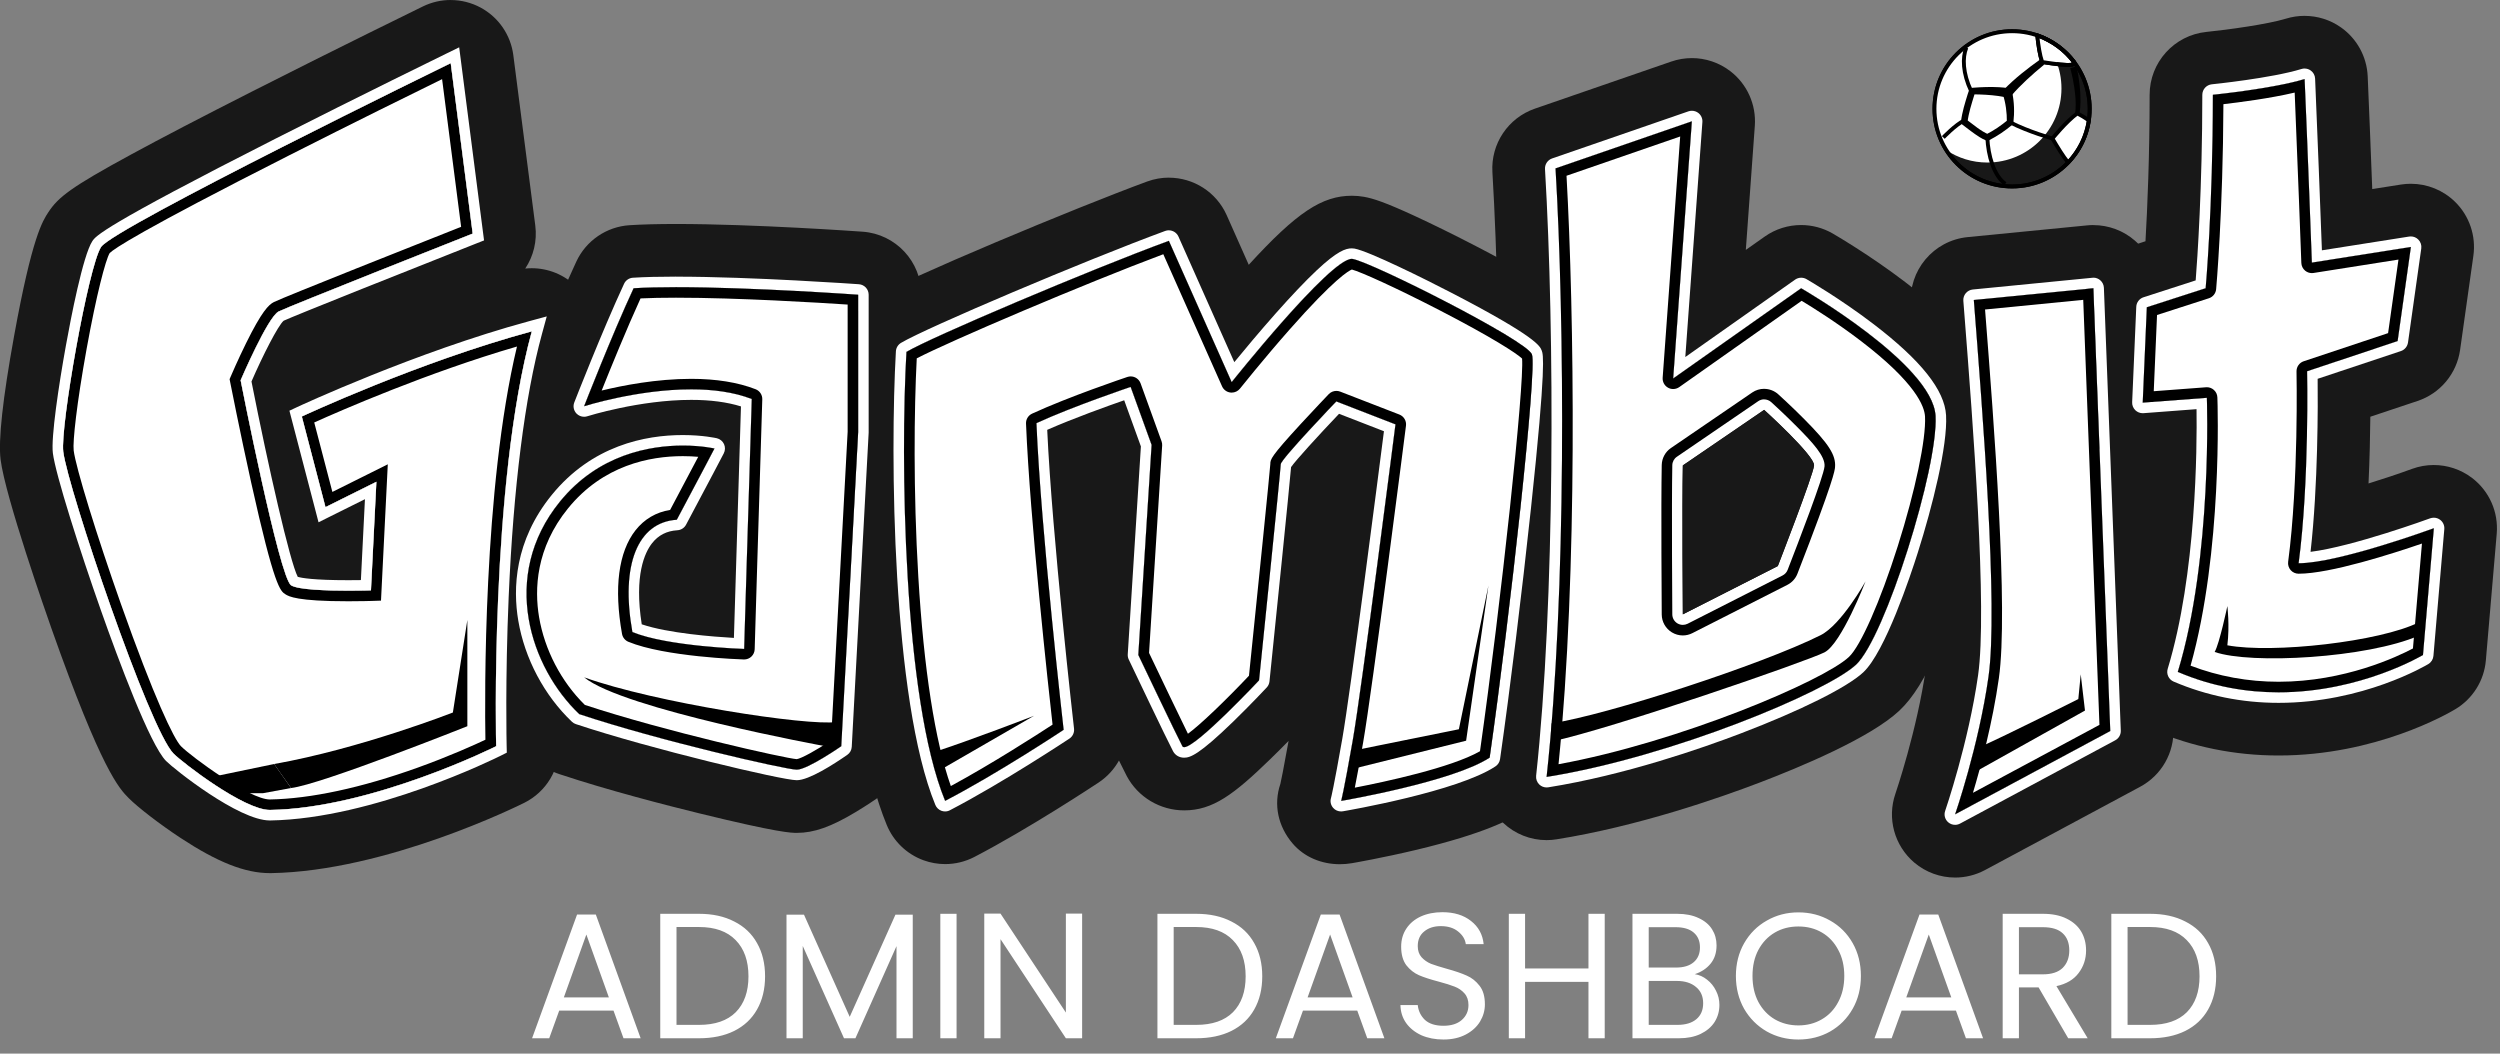<svg width="140" height="59" viewBox="0 0 140 59" fill="none" xmlns="http://www.w3.org/2000/svg">
<rect x="0" y="0" width="140" height="59" fill="#808080" stroke="none"/>
<g clip-path="url(#clip0_0_247)">
<path d="M15.107 47.126C14.474 47.126 13.37 46.952 11.082 45.447C9.948 44.701 8.839 43.828 8.46 43.447C8.125 43.11 7.233 42.212 4.544 34.6C3.334 31.173 1.954 26.868 1.784 25.516C1.631 24.294 2.251 20.64 2.526 19.126C3.463 13.944 4.003 13.124 4.18 12.855C4.541 12.307 4.882 11.79 14.911 6.701C19.673 4.285 24.409 1.972 24.456 1.948C24.7 1.829 24.967 1.768 25.233 1.768C25.522 1.768 25.811 1.839 26.072 1.98C26.573 2.25 26.915 2.747 26.987 3.312L28.217 12.854C28.32 13.658 27.866 14.427 27.113 14.725C23.571 16.126 17.949 18.362 16.622 18.922C16.336 19.352 15.797 20.41 15.31 21.497C15.362 21.756 15.415 22.019 15.468 22.281C15.639 22.047 15.87 21.851 16.149 21.721C16.42 21.594 22.871 18.594 29.311 16.85C29.464 16.808 29.619 16.788 29.774 16.788C30.238 16.788 30.689 16.971 31.027 17.307C31.475 17.756 31.648 18.411 31.481 19.023C29.222 27.29 29.545 41.6 29.548 41.743C29.564 42.429 29.184 43.063 28.571 43.369C28.273 43.518 21.205 47.021 15.154 47.123H15.105L15.107 47.126ZM17.541 31.244C17.861 31.273 18.352 31.302 19.089 31.309L19.16 29.908L19.015 29.98C18.767 30.104 18.498 30.166 18.226 30.166C17.977 30.166 17.727 30.113 17.494 30.007C17.367 29.95 17.25 29.879 17.143 29.795C17.293 30.389 17.429 30.883 17.542 31.242L17.541 31.244Z" fill="white"/>
<path d="M25.237 3.539L26.467 13.081C26.467 13.081 16.209 17.139 15.602 17.442C14.995 17.746 13.472 21.297 13.472 21.297C13.472 21.297 15.648 32.374 16.299 32.781C16.705 33.033 18.331 33.08 19.506 33.08C20.224 33.08 20.774 33.062 20.774 33.062L21.078 26.977L18.227 28.397L16.902 23.325C16.902 23.325 23.41 20.282 29.777 18.559C27.421 27.179 27.782 41.789 27.782 41.789C27.782 41.789 20.845 45.261 15.127 45.357C15.121 45.357 15.114 45.357 15.108 45.357C13.654 45.357 10.221 42.706 9.719 42.202C8.353 40.825 3.803 27.371 3.543 25.298C3.368 23.896 4.951 14.908 5.662 13.83C6.372 12.752 25.236 3.54 25.236 3.54M25.237 0C24.706 0 24.176 0.12 23.685 0.359C23.637 0.382 18.889 2.702 14.116 5.124C11.297 6.554 9.014 7.742 7.332 8.657C3.977 10.48 3.266 11.035 2.709 11.883C2.389 12.368 1.793 13.273 0.79 18.811C0.152 22.33 -0.103 24.66 0.033 25.736C0.295 27.832 2.616 34.442 2.88 35.19C5.702 43.178 6.682 44.164 7.208 44.695C7.73 45.22 8.978 46.18 10.111 46.924C12.183 48.287 13.724 48.895 15.108 48.895C15.133 48.895 15.158 48.895 15.183 48.895C21.635 48.788 29.053 45.111 29.365 44.955C30.592 44.341 31.353 43.073 31.319 41.702C31.316 41.562 30.999 27.504 33.19 19.492C33.525 18.268 33.178 16.959 32.282 16.059C31.61 15.386 30.704 15.02 29.777 15.02C29.656 15.02 29.535 15.026 29.414 15.039C29.873 14.348 30.088 13.498 29.976 12.63L28.746 3.088C28.6 1.957 27.919 0.966 26.915 0.425C26.392 0.144 25.815 0.002 25.237 0.002V0Z" fill="#181818"/>
<path d="M44.62 44.872C43.61 44.872 36.103 43.079 31.88 41.671C31.634 41.588 31.408 41.454 31.221 41.276C27.704 37.935 26.075 31.788 29.985 26.977C30.815 25.957 31.809 25.127 32.928 24.508C32.856 24.516 32.784 24.521 32.712 24.521C32.229 24.521 31.759 24.325 31.42 23.962C30.954 23.465 30.814 22.744 31.062 22.11C31.127 21.945 32.651 18.038 33.878 15.399C34.151 14.81 34.724 14.42 35.37 14.379C36.045 14.336 36.881 14.314 37.854 14.314C42.159 14.314 47.94 14.723 48.184 14.741C49.11 14.807 49.826 15.577 49.826 16.506V24.196C49.826 24.227 49.826 24.26 49.823 24.291L48.877 41.885C48.847 42.43 48.567 42.931 48.119 43.242C45.77 44.872 44.934 44.872 44.619 44.872H44.62ZM37.012 34.036C37.861 34.231 38.956 34.373 39.958 34.461C40.001 33.053 40.063 30.965 40.132 28.68C39.926 29.068 39.702 29.488 39.461 29.939C39.172 30.48 38.622 30.834 38.01 30.872C37.707 30.892 37.565 30.998 37.443 31.153C37.121 31.562 36.874 32.513 37.012 34.036Z" fill="white"/>
<path d="M37.855 16.081C42.147 16.081 48.058 16.505 48.058 16.505V24.195L47.111 41.789C47.111 41.789 45.218 43.102 44.62 43.102C44.021 43.102 36.901 41.479 32.438 39.992C29.734 37.422 27.95 32.282 31.356 28.092C33.512 25.439 36.404 24.953 38.239 24.953C39.303 24.953 40.011 25.116 40.011 25.116C40.011 25.116 39.2 26.672 37.901 29.106C35.723 29.242 34.737 31.608 35.414 35.394C37.374 36.205 41.672 36.341 41.672 36.341C41.672 36.341 41.905 28.497 42.098 22.345C41.074 21.947 39.887 21.803 38.709 21.803C35.679 21.803 32.71 22.75 32.71 22.75C32.71 22.75 34.265 18.76 35.481 16.142C36.161 16.099 36.974 16.081 37.855 16.081ZM37.855 12.543C36.844 12.543 35.969 12.566 35.259 12.611C33.966 12.693 32.82 13.475 32.273 14.651C31.023 17.34 29.478 21.298 29.413 21.466C28.997 22.533 29.122 23.722 29.725 24.665C29.332 25.035 28.959 25.433 28.612 25.861C26.438 28.537 25.551 31.868 26.118 35.238C26.579 37.983 27.994 40.652 30.003 42.558C30.379 42.915 30.828 43.187 31.321 43.35C34.047 44.258 37.388 45.114 39.136 45.542C43.618 46.641 44.32 46.641 44.621 46.641C45.582 46.641 46.535 46.305 47.909 45.481C48.54 45.103 49.071 44.736 49.128 44.696C50.026 44.073 50.587 43.07 50.644 41.979L51.59 24.385C51.593 24.322 51.595 24.258 51.595 24.195V16.505C51.595 14.648 50.16 13.107 48.309 12.975C48.062 12.957 42.221 12.543 37.854 12.543H37.855Z" fill="#181818"/>
<path d="M75.079 46.623C74.575 46.623 74.089 46.422 73.754 46.035C73.351 45.567 73.213 44.954 73.403 44.368C73.431 44.252 73.587 43.574 74.009 41.173C74.416 38.857 75.737 28.647 76.218 24.914L75.302 24.559C74.537 25.374 73.801 26.182 73.446 26.609C73.353 27.622 73.077 30.4 72.268 38.281C72.228 38.666 72.064 39.027 71.799 39.31C67.769 43.612 66.961 43.612 66.313 43.612C65.615 43.612 64.98 43.233 64.654 42.624C64.338 42.035 62.373 37.909 62.149 37.44C62.019 37.169 61.962 36.868 61.981 36.567L62.702 25.17L62.249 23.92C61.531 24.181 60.672 24.504 59.87 24.834C60.209 30.901 61.312 40.567 61.323 40.671C61.398 41.331 61.098 41.977 60.545 42.346C60.392 42.447 56.769 44.85 53.743 46.422C53.489 46.555 53.208 46.621 52.928 46.621C52.723 46.621 52.517 46.586 52.321 46.514C51.855 46.343 51.482 45.984 51.293 45.524C48.586 38.941 48.732 24.239 48.998 19.608C49.031 19.024 49.351 18.493 49.853 18.192C51.432 17.244 60.642 13.374 64.849 11.827C65.049 11.754 65.255 11.718 65.459 11.718C66.14 11.718 66.784 12.113 67.076 12.769L69.434 18.07C69.785 17.658 70.165 17.218 70.556 16.775C73.586 13.355 74.666 12.728 75.704 12.728C75.827 12.728 75.951 12.74 76.07 12.761C77.18 12.963 80.81 14.817 81.895 15.382C86.994 18.032 87.222 18.631 87.445 19.214C87.625 19.687 87.812 20.178 86.911 28.603C86.406 33.337 85.741 38.73 85.176 42.677C85.105 43.176 84.825 43.619 84.406 43.9C82.177 45.386 76.518 46.406 75.405 46.596C75.298 46.614 75.189 46.624 75.081 46.624L75.079 46.623Z" fill="white"/>
<path d="M65.458 13.486L68.976 21.397C68.976 21.397 74.474 14.496 75.702 14.496C75.72 14.496 75.736 14.496 75.752 14.5C76.871 14.704 85.488 19.052 85.79 19.842C86.091 20.632 84.574 34.379 83.424 42.425C81.395 43.777 75.107 44.85 75.107 44.85C75.107 44.85 75.242 44.386 75.752 41.478C76.264 38.571 78.148 23.764 78.148 23.764L74.835 22.48C74.835 22.48 71.724 25.725 71.724 25.996C71.724 26.267 70.508 38.099 70.508 38.099C70.508 38.099 67.003 41.841 66.313 41.841C66.268 41.841 66.234 41.825 66.215 41.788C65.909 41.219 63.748 36.678 63.748 36.678L64.491 24.912L63.317 21.667C63.317 21.667 60.097 22.749 58.044 23.696C58.29 29.714 59.567 40.87 59.567 40.87C59.567 40.87 55.904 43.304 52.929 44.849C50.562 39.091 50.427 25.587 50.763 19.706C52.114 18.895 61.042 15.109 65.458 13.486ZM65.458 9.947C65.053 9.947 64.64 10.018 64.239 10.165C60.242 11.634 50.729 15.6 48.942 16.675C47.94 17.278 47.298 18.338 47.232 19.506C47.065 22.431 46.996 27.391 47.301 32.536C47.667 38.689 48.46 43.285 49.657 46.197C50.035 47.115 50.781 47.833 51.714 48.174C52.108 48.318 52.519 48.389 52.93 48.389C53.492 48.389 54.052 48.255 54.562 47.991C57.67 46.376 61.371 43.922 61.528 43.818C62.008 43.498 62.393 43.074 62.663 42.589C62.863 43 63.021 43.316 63.098 43.459C63.732 44.644 64.966 45.381 66.316 45.381C67.915 45.381 69.096 44.495 71.139 42.509C71.505 42.154 71.857 41.8 72.161 41.49C71.872 43.105 71.741 43.719 71.701 43.897C71.304 45.069 71.577 46.278 72.377 47.224C73.04 48.007 74.019 48.396 75.03 48.396C75.254 48.396 75.48 48.377 75.705 48.339C75.775 48.327 77.414 48.045 79.332 47.587C83.155 46.671 84.621 45.884 85.391 45.371C86.228 44.812 86.788 43.923 86.931 42.928C87.497 38.96 88.165 33.543 88.674 28.791C88.929 26.401 89.126 24.346 89.242 22.848C89.445 20.215 89.418 19.419 89.102 18.586C88.644 17.386 87.726 16.663 86.081 15.674C84.967 15.004 83.635 14.292 82.714 13.815C81.505 13.187 80.273 12.578 79.241 12.101C77.576 11.332 76.914 11.118 76.388 11.022C76.164 10.982 75.935 10.962 75.707 10.962H75.704C74.036 10.962 72.618 11.888 69.93 14.829L68.695 12.051C68.111 10.741 66.822 9.95 65.461 9.95L65.458 9.947Z" fill="#181818"/>
<path d="M86.605 45.278C86.154 45.278 85.718 45.105 85.386 44.79C84.986 44.409 84.787 43.865 84.846 43.317C85.894 33.69 85.883 18.727 85.339 9.534C85.291 8.742 85.778 8.017 86.527 7.757L94.163 5.121C94.352 5.056 94.546 5.024 94.741 5.024C95.126 5.024 95.506 5.149 95.82 5.391C96.292 5.754 96.55 6.329 96.506 6.921L95.73 17.595L99.842 14.696C100.147 14.481 100.504 14.373 100.863 14.373C101.166 14.373 101.471 14.451 101.746 14.609C101.825 14.655 103.711 15.744 105.642 17.221C108.625 19.502 110.06 21.401 110.156 23.197C110.279 25.538 108.933 29.998 108.518 31.311C107.836 33.46 106.492 37.252 105.15 38.512C103.651 39.918 99.233 41.668 97.917 42.17C95.686 43.02 91.286 44.554 86.887 45.255C86.794 45.27 86.701 45.278 86.608 45.278H86.605Z" fill="white"/>
<path d="M94.742 6.793L93.695 21.195L100.862 16.142C100.862 16.142 108.233 20.384 108.388 23.291C108.542 26.199 105.561 35.698 103.939 37.22C102.316 38.741 93.594 42.392 86.606 43.508C87.733 33.162 87.611 17.95 87.106 9.431L94.742 6.793ZM94.742 3.254C94.354 3.254 93.964 3.318 93.588 3.448L85.952 6.085C84.452 6.603 83.481 8.055 83.575 9.638C84.115 18.759 84.128 33.594 83.09 43.125C82.971 44.222 83.37 45.311 84.169 46.072C84.833 46.703 85.707 47.047 86.608 47.047C86.794 47.047 86.979 47.032 87.165 47.002C91.722 46.276 96.252 44.698 98.546 43.822C100.765 42.976 104.731 41.328 106.359 39.801C107.127 39.081 107.813 37.981 108.579 36.233C109.122 34.996 109.683 33.479 110.202 31.844C110.764 30.072 112.057 25.671 111.92 23.103C111.795 20.751 110.141 18.435 106.716 15.815C104.693 14.268 102.71 13.123 102.627 13.074C102.079 12.758 101.47 12.602 100.862 12.602C100.146 12.602 99.432 12.819 98.823 13.249L97.766 13.994L98.27 7.048C98.356 5.861 97.841 4.711 96.898 3.986C96.271 3.504 95.51 3.253 94.741 3.253L94.742 3.254Z" fill="#181818"/>
<path d="M109.487 47.374C109.076 47.374 108.667 47.231 108.34 46.952C107.786 46.48 107.578 45.716 107.815 45.028C107.828 44.991 109.086 41.318 109.607 37.649C110.111 34.092 109.275 23.39 108.827 17.638L108.772 16.938C108.697 15.978 109.405 15.135 110.363 15.04L117.057 14.383C117.114 14.377 117.172 14.374 117.229 14.374C117.655 14.374 118.068 14.527 118.392 14.81C118.759 15.13 118.979 15.589 118.997 16.075L119.943 40.872C119.968 41.547 119.607 42.178 119.013 42.498L110.323 47.163C110.061 47.304 109.772 47.374 109.487 47.374Z" fill="white"/>
<path d="M117.23 16.142L118.176 40.938L109.486 45.603C109.486 45.603 110.806 41.787 111.357 37.895C111.908 34.002 111.008 22.884 110.534 16.799L117.228 16.142M117.23 12.603C117.115 12.603 117 12.609 116.883 12.621L110.189 13.278C108.273 13.467 106.859 15.154 107.008 17.075L107.062 17.781C107.474 23.058 108.33 34.038 107.854 37.401C107.36 40.891 106.154 44.416 106.142 44.451C105.667 45.828 106.086 47.356 107.195 48.3C107.85 48.857 108.666 49.143 109.489 49.143C110.061 49.143 110.635 49.004 111.161 48.723L119.851 44.058C121.042 43.418 121.765 42.156 121.713 40.805L120.767 16.009C120.73 15.034 120.292 14.119 119.556 13.477C118.909 12.913 118.082 12.606 117.23 12.606V12.603Z" fill="#181818"/>
<path d="M127.597 40.539C125.383 40.539 123.249 40.105 121.256 39.252C120.426 38.896 119.997 37.973 120.261 37.109C121.591 32.742 121.812 27.058 121.829 24.182L120.121 24.31C120.076 24.313 120.032 24.314 119.988 24.314C119.531 24.314 119.089 24.138 118.757 23.816C118.394 23.464 118.198 22.974 118.22 22.469L118.45 17.127C118.483 16.388 118.971 15.747 119.674 15.52L121.838 14.821C121.956 13.109 122.148 9.634 122.148 5.305C122.148 4.397 122.836 3.636 123.74 3.545C124.632 3.455 127.235 3.133 128.536 2.732C128.707 2.679 128.883 2.654 129.057 2.654C129.418 2.654 129.775 2.765 130.076 2.977C130.524 3.293 130.8 3.798 130.825 4.345C130.915 6.365 131.065 10.268 131.155 12.643L134.73 12.079C134.822 12.064 134.915 12.056 135.006 12.056C135.466 12.056 135.913 12.236 136.246 12.565C136.646 12.959 136.836 13.518 136.758 14.073L136.015 19.344C135.92 20.009 135.459 20.564 134.822 20.776L130.974 22.059C130.978 23.692 130.947 26.61 130.716 29.447C132.343 29.056 134.381 28.394 135.681 27.916C135.879 27.844 136.085 27.809 136.29 27.809C136.674 27.809 137.051 27.933 137.365 28.172C137.846 28.539 138.105 29.125 138.054 29.728L137.445 36.828C137.396 37.392 137.081 37.9 136.594 38.193C136.435 38.289 132.643 40.537 127.596 40.537L127.597 40.539Z" fill="white"/>
<path d="M129.057 4.426C129.193 7.469 129.462 14.704 129.462 14.704L135.008 13.829L134.265 19.098L129.194 20.789C129.194 20.789 129.33 26.942 128.721 31.54C130.952 31.54 136.293 29.579 136.293 29.579L135.684 36.678C135.684 36.678 132.212 38.769 127.599 38.769C125.84 38.769 123.914 38.465 121.953 37.625C123.91 31.201 123.581 22.277 123.581 22.277L119.99 22.547L120.22 17.205L123.513 16.14C123.513 16.14 123.919 11.66 123.919 5.307C123.919 5.307 127.3 4.966 129.057 4.425M129.057 0.888C128.708 0.888 128.358 0.939 128.016 1.044C126.985 1.361 124.737 1.668 123.562 1.787C121.754 1.97 120.379 3.492 120.379 5.308C120.379 8.745 120.255 11.635 120.147 13.51L119.13 13.839C117.722 14.293 116.746 15.576 116.682 17.053L116.452 22.395C116.408 23.405 116.799 24.385 117.526 25.088C118.188 25.73 119.072 26.085 119.987 26.085C119.998 26.085 120.009 26.085 120.02 26.085C119.919 29.047 119.584 33.254 118.567 36.594C118.04 38.321 118.898 40.167 120.559 40.878C122.773 41.827 125.143 42.308 127.597 42.308C133.036 42.308 137.066 39.975 137.508 39.71C138.48 39.124 139.112 38.11 139.208 36.981L139.817 29.882C139.92 28.676 139.401 27.502 138.439 26.768C137.812 26.29 137.056 26.041 136.29 26.041C135.88 26.041 135.468 26.112 135.071 26.258C134.322 26.532 133.473 26.816 132.637 27.074C132.702 25.697 132.728 24.398 132.739 23.337L135.382 22.455C136.656 22.03 137.579 20.922 137.766 19.593L138.509 14.324C138.666 13.214 138.287 12.093 137.488 11.307C136.821 10.651 135.928 10.291 135.006 10.291C134.823 10.291 134.639 10.306 134.455 10.334L132.846 10.588C132.761 8.385 132.659 5.795 132.591 4.27C132.542 3.176 131.99 2.166 131.095 1.535C130.492 1.109 129.778 0.889 129.056 0.889L129.057 0.888Z" fill="#181818"/>
<path d="M35.482 16.142C34.265 18.76 32.71 22.75 32.71 22.75C32.71 22.75 38.438 20.924 42.099 22.344C41.906 28.497 41.673 36.341 41.673 36.341C41.673 36.341 37.375 36.205 35.414 35.394C34.737 31.608 35.724 29.241 37.901 29.106C39.2 26.672 40.011 25.116 40.011 25.116C40.011 25.116 34.762 23.9 31.356 28.091C27.951 32.282 29.733 37.423 32.439 39.991C36.901 41.479 44.023 43.102 44.62 43.102C45.217 43.102 47.112 41.788 47.112 41.788L48.058 24.195V16.504C48.058 16.504 39.471 15.889 35.482 16.142Z" fill="white"/>
<path d="M37.854 16.081C42.146 16.081 48.057 16.504 48.057 16.504V24.195L47.11 41.788C47.11 41.788 45.217 43.102 44.618 43.102C44.02 43.102 36.9 41.479 32.437 39.991C29.733 37.421 27.949 32.282 31.355 28.091C33.51 25.439 36.403 24.952 38.237 24.952C39.302 24.952 40.01 25.116 40.01 25.116C40.01 25.116 39.199 26.672 37.9 29.106C35.722 29.241 34.736 31.608 35.412 35.394C37.373 36.205 41.671 36.34 41.671 36.34C41.671 36.34 41.904 28.497 42.097 22.344C41.072 21.946 39.886 21.803 38.708 21.803C35.678 21.803 32.708 22.75 32.708 22.75C32.708 22.75 34.264 18.76 35.48 16.141C36.16 16.099 36.972 16.081 37.854 16.081ZM37.854 15.491C36.904 15.491 36.093 15.512 35.443 15.553C35.228 15.566 35.036 15.698 34.947 15.894C33.736 18.499 32.175 22.496 32.16 22.536C32.077 22.748 32.124 22.988 32.279 23.154C32.393 23.274 32.549 23.339 32.71 23.339C32.77 23.339 32.831 23.331 32.888 23.311C32.916 23.302 35.81 22.393 38.708 22.393C39.775 22.393 40.711 22.515 41.494 22.759C41.337 27.783 41.157 33.825 41.099 35.723C39.956 35.658 37.425 35.465 35.937 34.961C35.507 32.209 36.107 30.941 36.514 30.422C36.869 29.97 37.335 29.731 37.935 29.694C38.14 29.681 38.323 29.564 38.419 29.383C39.704 26.974 40.524 25.405 40.531 25.389C40.615 25.227 40.62 25.035 40.545 24.87C40.469 24.705 40.319 24.582 40.142 24.541C40.111 24.534 39.356 24.363 38.237 24.363C36.133 24.363 33.152 24.945 30.896 27.72C28.804 30.296 28.722 32.963 29.022 34.748C29.381 36.877 30.476 38.944 32.03 40.42C32.093 40.479 32.167 40.525 32.25 40.551C36.436 41.946 43.807 43.692 44.618 43.692C45.3 43.692 46.683 42.803 47.446 42.273C47.597 42.17 47.69 42.002 47.698 41.821L48.645 24.227C48.645 24.217 48.645 24.206 48.645 24.196V16.506C48.645 16.196 48.406 15.939 48.098 15.917C48.039 15.913 42.116 15.493 37.852 15.493L37.854 15.491Z" fill="white"/>
<path d="M37.855 16.671C41.322 16.671 45.907 16.952 47.468 17.056V24.178L46.538 41.465C45.72 42.013 44.865 42.481 44.617 42.512C43.995 42.472 37.264 40.966 32.751 39.475C31.429 38.178 30.497 36.392 30.187 34.552C29.928 33.007 29.998 30.697 31.813 28.464C33.776 26.049 36.39 25.544 38.239 25.544C38.566 25.544 38.858 25.56 39.101 25.582C38.764 26.225 38.218 27.257 37.527 28.556C36.744 28.681 36.079 29.072 35.589 29.695C34.634 30.912 34.373 32.919 34.833 35.499C34.868 35.696 35.002 35.863 35.188 35.94C37.224 36.783 41.474 36.924 41.654 36.93C41.659 36.93 41.665 36.93 41.673 36.93C41.823 36.93 41.968 36.873 42.077 36.77C42.19 36.662 42.258 36.515 42.262 36.358C42.265 36.28 42.497 28.445 42.688 22.363C42.696 22.113 42.545 21.886 42.312 21.796C41.319 21.411 40.107 21.215 38.709 21.215C36.761 21.215 34.861 21.586 33.693 21.871C34.208 20.585 35.094 18.411 35.87 16.711C36.43 16.684 37.096 16.671 37.855 16.671ZM37.855 16.081C36.974 16.081 36.161 16.099 35.482 16.142C34.265 18.76 32.71 22.75 32.71 22.75C32.71 22.75 35.679 21.803 38.709 21.803C39.887 21.803 41.074 21.946 42.099 22.344C41.906 28.497 41.673 36.341 41.673 36.341C41.673 36.341 37.375 36.205 35.414 35.394C34.737 31.608 35.724 29.241 37.901 29.106C39.2 26.672 40.011 25.116 40.011 25.116C40.011 25.116 39.303 24.952 38.239 24.952C36.405 24.952 33.512 25.439 31.356 28.091C27.951 32.282 29.733 37.423 32.439 39.991C36.901 41.479 44.023 43.102 44.62 43.102C45.217 43.102 47.112 41.788 47.112 41.788L48.058 24.195V16.504C48.058 16.504 42.147 16.081 37.855 16.081Z" fill="black"/>
<path d="M25.237 3.539C25.237 3.539 6.372 12.751 5.662 13.829C4.951 14.906 3.368 23.896 3.543 25.296C3.803 27.369 8.351 40.823 9.719 42.2C10.224 42.707 13.685 45.38 15.129 45.355C20.846 45.259 27.784 41.787 27.784 41.787C27.784 41.787 27.422 27.177 29.778 18.557C23.412 20.28 16.904 23.323 16.904 23.323L18.228 28.394L21.079 26.974L20.776 33.059C20.776 33.059 16.956 33.183 16.302 32.777C15.649 32.372 13.475 21.293 13.475 21.293C13.475 21.293 14.996 17.743 15.605 17.439C16.214 17.136 26.47 13.078 26.47 13.078L25.24 3.536L25.237 3.539Z" fill="white"/>
<path d="M24.757 4.431L25.823 12.702C23.71 13.538 15.9 16.634 15.337 16.916C15.048 17.06 14.657 17.441 13.778 19.223C13.32 20.152 12.944 21.028 12.929 21.065L12.857 21.233L12.892 21.411C12.898 21.439 13.445 24.22 14.064 27.015C15.369 32.898 15.698 33.102 15.988 33.283C16.176 33.399 16.614 33.671 19.506 33.671C20.226 33.671 20.77 33.653 20.793 33.653L21.336 33.635L21.363 33.093L21.666 27.008L21.716 26.001L20.814 26.451L18.613 27.548L17.597 23.658C19.071 22.995 23.974 20.852 28.951 19.405C27.048 27.36 27.145 39.116 27.183 41.425C26.57 41.714 25.161 42.352 23.384 42.99C20.246 44.117 17.388 44.732 15.117 44.77H15.107C13.976 44.77 10.735 42.392 10.135 41.789C9.741 41.392 8.624 39.067 6.769 33.817C5.407 29.961 4.246 26.188 4.126 25.227C4.065 24.743 4.298 22.589 4.848 19.549C5.398 16.506 5.911 14.558 6.141 14.173C6.37 13.939 7.825 12.942 16.165 8.714C19.739 6.902 23.265 5.163 24.754 4.434M25.237 3.539C25.237 3.539 6.372 12.751 5.662 13.828C4.951 14.906 3.368 23.895 3.543 25.296C3.803 27.369 8.351 40.823 9.719 42.2C10.221 42.706 13.655 45.355 15.108 45.355C15.114 45.355 15.121 45.355 15.127 45.355C20.845 45.259 27.782 41.787 27.782 41.787C27.782 41.787 27.421 27.177 29.777 18.557C23.41 20.28 16.902 23.323 16.902 23.323L18.227 28.395L21.078 26.976L20.774 33.06C20.774 33.06 20.224 33.078 19.506 33.078C18.331 33.078 16.705 33.031 16.299 32.779C15.646 32.373 13.472 21.295 13.472 21.295C13.472 21.295 14.993 17.744 15.602 17.441C16.211 17.137 26.467 13.079 26.467 13.079L25.237 3.537V3.539Z" fill="black"/>
<path d="M25.239 3.538L26.469 13.081C26.469 13.081 16.212 17.138 15.604 17.442C14.995 17.746 13.474 21.296 13.474 21.296C13.474 21.296 15.65 32.373 16.302 32.78C16.707 33.032 18.333 33.079 19.508 33.079C20.226 33.079 20.776 33.062 20.776 33.062L21.08 26.977L18.229 28.397L16.905 23.325C16.905 23.325 23.413 20.282 29.779 18.558C27.423 27.179 27.784 41.788 27.784 41.788C27.784 41.788 20.847 45.261 15.129 45.356C15.123 45.356 15.116 45.356 15.11 45.356C13.656 45.356 10.223 42.706 9.721 42.201C8.355 40.824 3.805 27.37 3.545 25.297C3.37 23.895 4.953 14.908 5.664 13.83C6.375 12.752 25.238 3.54 25.238 3.54M25.718 2.648L24.98 3.009C24.933 3.033 20.204 5.342 15.451 7.754C5.701 12.7 5.357 13.224 5.171 13.505C4.645 14.306 3.961 17.85 3.693 19.338C3.287 21.579 2.852 24.504 2.96 25.371C3.109 26.567 4.464 30.816 5.661 34.207C6.633 36.957 8.397 41.706 9.301 42.617C9.754 43.073 13.36 45.946 15.109 45.946H15.138C20.924 45.849 27.759 42.461 28.047 42.316L28.381 42.148L28.372 41.774C28.372 41.737 28.285 38.08 28.486 33.423C28.751 27.28 29.394 22.194 30.347 18.713L30.618 17.719L29.623 17.989C23.28 19.707 16.717 22.76 16.652 22.791L16.207 22.999L16.331 23.474L17.655 28.546L17.838 29.249L18.488 28.924L20.437 27.954L20.21 32.485C20.011 32.488 19.768 32.491 19.504 32.491C17.524 32.491 16.868 32.361 16.673 32.302C16.231 31.441 15.035 26.189 14.083 21.364C14.723 19.892 15.57 18.231 15.884 17.961C16.468 17.687 22.625 15.235 26.681 13.631L27.107 13.463L27.048 13.007L25.819 3.465L25.714 2.649L25.718 2.648Z" fill="white"/>
<path d="M65.453 13.486C61.038 15.11 52.109 18.896 50.758 19.707C50.422 25.59 50.558 39.094 52.924 44.85C55.899 43.304 59.562 40.87 59.562 40.87C59.562 40.87 58.283 29.713 58.039 23.697C60.092 22.75 63.312 21.668 63.312 21.668L64.486 24.913L63.743 36.678C63.743 36.678 65.906 41.218 66.21 41.789C66.515 42.358 70.503 38.098 70.503 38.098C70.503 38.098 71.719 26.266 71.719 25.995C71.719 25.724 74.83 22.479 74.83 22.479L78.143 23.763C78.143 23.763 76.258 38.57 75.747 41.478C75.237 44.385 75.102 44.85 75.102 44.85C75.102 44.85 81.39 43.778 83.419 42.424C84.569 34.379 86.086 20.631 85.785 19.841C85.484 19.051 76.868 14.703 75.747 14.499C74.628 14.296 68.971 21.396 68.971 21.396L65.453 13.485V13.486Z" fill="white"/>
<path d="M87.109 9.43C87.613 17.949 87.735 33.163 86.609 43.508C93.596 42.392 102.318 38.741 103.942 37.219C105.565 35.698 108.545 26.198 108.39 23.291C108.235 20.384 100.864 16.142 100.864 16.142L93.698 21.194L94.744 6.793L87.109 9.43Z" fill="white"/>
<path d="M94.746 6.792L93.699 21.194L100.866 16.142C100.866 16.142 108.237 20.383 108.391 23.291C108.546 26.198 105.565 35.698 103.943 37.219C102.32 38.741 93.597 42.391 86.61 43.508C87.737 33.162 87.614 17.949 87.11 9.43L94.746 6.792ZM94.746 6.203C94.681 6.203 94.616 6.213 94.553 6.235L86.917 8.873C86.668 8.96 86.506 9.202 86.52 9.465C87.066 18.705 87.078 33.755 86.023 43.444C86.004 43.627 86.071 43.808 86.203 43.935C86.314 44.04 86.46 44.097 86.61 44.097C86.641 44.097 86.672 44.094 86.703 44.09C90.998 43.404 95.311 41.902 97.499 41.066C100.829 39.795 103.454 38.486 104.346 37.648C105.569 36.501 106.989 32.233 107.395 30.952C108.22 28.348 109.07 24.96 108.98 23.258C108.904 21.853 107.579 20.184 104.928 18.157C103.057 16.727 101.236 15.674 101.16 15.63C101.068 15.577 100.966 15.552 100.866 15.552C100.747 15.552 100.627 15.589 100.526 15.659L94.377 19.994L95.334 6.835C95.349 6.638 95.262 6.446 95.106 6.325C95.001 6.245 94.874 6.203 94.746 6.203Z" fill="white"/>
<path d="M94.239 34.992C94.132 34.992 94.026 34.962 93.932 34.906C93.758 34.8 93.65 34.611 93.649 34.407C93.649 34.346 93.605 28.332 93.649 26.051C93.653 25.861 93.748 25.683 93.905 25.576L98.458 22.467C98.558 22.398 98.675 22.364 98.79 22.364C98.933 22.364 99.075 22.415 99.185 22.516C102.242 25.28 102.193 25.864 102.172 26.112C102.125 26.676 100.711 30.356 100.105 31.912C100.052 32.047 99.952 32.158 99.822 32.223L94.502 34.927C94.418 34.97 94.327 34.99 94.236 34.99L94.239 34.992Z" fill="#181818"/>
<path d="M98.79 22.954C98.79 22.954 101.629 25.523 101.585 26.064C101.539 26.606 99.556 31.7 99.556 31.7L94.237 34.404C94.237 34.404 94.191 28.363 94.237 26.064L98.79 22.954ZM98.79 21.774C98.558 21.774 98.327 21.842 98.125 21.979L93.572 25.09C93.256 25.305 93.066 25.659 93.057 26.041C93.013 28.329 93.056 34.165 93.057 34.413C93.06 34.821 93.274 35.198 93.624 35.412C93.811 35.526 94.023 35.585 94.237 35.585C94.42 35.585 94.603 35.542 94.772 35.456L100.092 32.752C100.35 32.621 100.552 32.398 100.656 32.129C102.701 26.875 102.747 26.34 102.762 26.163C102.818 25.488 102.417 24.861 101.043 23.477C100.325 22.753 99.612 22.107 99.583 22.081C99.36 21.879 99.076 21.776 98.791 21.776L98.79 21.774Z" fill="black"/>
<path d="M94.24 34.697C94.187 34.697 94.134 34.682 94.087 34.654C94 34.601 93.945 34.507 93.945 34.405C93.945 34.344 93.901 28.335 93.945 26.058C93.947 25.962 93.996 25.874 94.074 25.821L98.627 22.711C98.677 22.677 98.736 22.66 98.793 22.66C98.864 22.66 98.935 22.685 98.991 22.736C100.335 23.953 101.929 25.523 101.882 26.089C101.836 26.645 100.169 30.949 99.834 31.807C99.808 31.875 99.757 31.929 99.693 31.963L94.373 34.667C94.33 34.688 94.284 34.7 94.239 34.7L94.24 34.697Z" fill="#181818"/>
<path d="M98.792 22.953C98.792 22.953 101.632 25.523 101.587 26.064C101.542 26.605 99.558 31.699 99.558 31.699L94.239 34.403C94.239 34.403 94.193 28.363 94.239 26.064L98.792 22.953ZM98.792 22.363C98.677 22.363 98.56 22.397 98.459 22.467L93.906 25.578C93.748 25.685 93.652 25.862 93.649 26.052C93.605 28.333 93.649 34.347 93.649 34.408C93.651 34.613 93.758 34.801 93.932 34.907C94.027 34.965 94.133 34.993 94.239 34.993C94.33 34.993 94.422 34.972 94.506 34.93L99.825 32.226C99.955 32.159 100.055 32.049 100.107 31.915C100.713 30.359 102.127 26.68 102.174 26.114C102.221 25.551 101.5 24.774 100.624 23.892C99.917 23.179 99.216 22.545 99.187 22.518C99.075 22.418 98.933 22.366 98.792 22.366V22.363Z" fill="white"/>
<path d="M95.407 32.485C95.398 30.76 95.392 28.259 95.408 26.692L98.677 24.459C99.368 25.119 100.035 25.805 100.336 26.191C100.084 26.988 99.343 28.98 98.621 30.85L95.407 32.484V32.485Z" fill="#181818"/>
<path d="M98.543 25.979C98.713 26.15 98.868 26.31 99.002 26.455C98.698 27.323 98.188 28.69 97.683 30.004L96.578 30.565C96.575 29.451 96.575 28.277 96.581 27.319L98.542 25.98M98.791 22.953L94.238 26.064C94.193 28.363 94.238 34.403 94.238 34.403L99.558 31.699C99.558 31.699 101.541 26.605 101.587 26.064C101.632 25.523 98.791 22.953 98.791 22.953Z" fill="#181818"/>
<path d="M110.534 16.801C111.007 22.886 111.908 34.004 111.356 37.896C110.805 41.789 109.485 45.604 109.485 45.604L118.175 40.939L117.229 16.143L110.535 16.801H110.534Z" fill="white"/>
<path d="M123.922 5.308C123.922 11.661 123.516 16.142 123.516 16.142L120.223 17.206L119.993 22.548L123.584 22.278C123.584 22.278 123.915 31.204 121.957 37.626C129.06 40.669 135.686 36.68 135.686 36.68L136.295 29.581C136.295 29.581 130.953 31.541 128.723 31.541C129.331 26.944 129.196 20.79 129.196 20.79L134.266 19.101L135.009 13.831L129.464 14.707C129.464 14.707 129.194 7.472 129.059 4.429C127.301 4.97 123.92 5.311 123.92 5.311L123.922 5.308Z" fill="white"/>
<path d="M65.454 13.486L68.972 21.398C68.972 21.398 74.47 14.496 75.698 14.496C75.716 14.496 75.732 14.496 75.748 14.501C76.867 14.704 85.484 19.052 85.786 19.842C86.087 20.633 84.569 34.38 83.419 42.425C81.391 43.778 75.102 44.851 75.102 44.851C75.102 44.851 75.238 44.386 75.748 41.479C76.258 38.571 78.144 23.764 78.144 23.764L74.831 22.48C74.831 22.48 71.72 25.725 71.72 25.996C71.72 26.268 70.504 38.1 70.504 38.1C70.504 38.1 66.999 41.842 66.309 41.842C66.263 41.842 66.23 41.825 66.21 41.788C65.905 41.219 63.744 36.678 63.744 36.678L64.487 24.913L63.313 21.668C63.313 21.668 60.093 22.75 58.039 23.696C58.286 29.715 59.562 40.87 59.562 40.87C59.562 40.87 55.9 43.304 52.925 44.849C50.558 39.092 50.423 25.588 50.759 19.707C52.109 18.896 61.038 15.11 65.454 13.486ZM65.454 12.896C65.386 12.896 65.318 12.908 65.251 12.933C60.841 14.554 51.853 18.362 50.455 19.202C50.288 19.303 50.181 19.48 50.17 19.674C49.843 25.411 49.951 39.169 52.379 45.075C52.443 45.228 52.566 45.348 52.721 45.405C52.788 45.429 52.855 45.441 52.923 45.441C53.018 45.441 53.111 45.419 53.194 45.374C56.164 43.832 59.85 41.386 59.887 41.362C60.071 41.24 60.171 41.025 60.146 40.804C60.134 40.694 58.922 30.082 58.644 24.071C60.114 23.424 62.031 22.736 62.955 22.415L63.89 25L63.154 36.643C63.148 36.743 63.167 36.843 63.21 36.933C63.298 37.119 65.382 41.492 65.69 42.067C65.812 42.296 66.044 42.431 66.309 42.431C66.648 42.431 67.142 42.274 69.077 40.394C70.038 39.459 70.925 38.513 70.934 38.502C71.023 38.408 71.077 38.288 71.091 38.16C71.433 34.832 72.198 27.365 72.3 26.157C72.565 25.774 73.795 24.426 74.986 23.173L77.501 24.149C77.178 26.669 75.62 38.806 75.167 41.379C74.681 44.149 74.541 44.671 74.535 44.692C74.477 44.886 74.526 45.096 74.662 45.246C74.774 45.373 74.934 45.441 75.101 45.441C75.135 45.441 75.169 45.438 75.203 45.432C75.465 45.388 81.638 44.322 83.747 42.916C83.887 42.824 83.98 42.675 84.003 42.51C84.565 38.574 85.228 33.197 85.733 28.476C86.604 20.333 86.417 19.842 86.337 19.633C86.243 19.385 86.047 18.871 81.346 16.429C79.8 15.626 76.662 14.069 75.854 13.921C75.804 13.912 75.753 13.908 75.7 13.908C75.359 13.908 74.884 14.058 73.727 15.146C73.105 15.732 72.334 16.543 71.434 17.557C70.529 18.579 69.671 19.609 69.121 20.28L65.994 13.249C65.896 13.031 65.681 12.898 65.454 12.898V12.896Z" fill="white"/>
<path d="M117.229 16.142L118.176 40.938L109.486 45.603C109.486 45.603 110.805 41.787 111.357 37.895C111.908 34.002 111.007 22.884 110.534 16.799L117.228 16.142M117.229 15.552C117.21 15.552 117.191 15.552 117.172 15.555L110.478 16.212C110.158 16.243 109.922 16.525 109.947 16.845L110.002 17.55C110.486 23.751 111.295 34.129 110.773 37.812C110.236 41.6 108.942 45.373 108.929 45.41C108.849 45.64 108.918 45.893 109.104 46.051C109.213 46.144 109.349 46.191 109.486 46.191C109.582 46.191 109.678 46.167 109.765 46.12L118.455 41.455C118.654 41.349 118.773 41.138 118.764 40.913L117.818 16.116C117.812 15.954 117.738 15.801 117.616 15.695C117.508 15.6 117.369 15.549 117.228 15.549L117.229 15.552Z" fill="white"/>
<path d="M129.059 4.426C129.195 7.469 129.465 14.704 129.465 14.704L135.01 13.828L134.267 19.098L129.197 20.789C129.197 20.789 129.332 26.942 128.723 31.54C130.954 31.54 136.296 29.579 136.296 29.579L135.687 36.678C135.687 36.678 132.215 38.769 127.601 38.769C125.842 38.769 123.917 38.465 121.956 37.625C123.912 31.201 123.584 22.277 123.584 22.277L119.992 22.546L120.222 17.205L123.516 16.14C123.516 16.14 123.921 11.659 123.921 5.306C123.921 5.306 127.302 4.966 129.059 4.425M129.059 3.836C129.002 3.836 128.943 3.845 128.885 3.863C127.205 4.38 123.895 4.718 123.861 4.721C123.56 4.752 123.33 5.006 123.33 5.308C123.33 10.509 123.054 14.484 122.958 15.702L120.039 16.646C119.805 16.721 119.641 16.935 119.631 17.181L119.401 22.523C119.393 22.691 119.458 22.855 119.579 22.973C119.69 23.08 119.837 23.139 119.989 23.139C120.004 23.139 120.018 23.139 120.033 23.138L123.006 22.913C123.035 25.026 123.004 32.159 121.391 37.455C121.304 37.743 121.447 38.051 121.723 38.169C123.569 38.959 125.546 39.36 127.6 39.36C132.322 39.36 135.842 37.274 135.989 37.185C136.151 37.088 136.256 36.919 136.272 36.73L136.881 29.631C136.899 29.43 136.812 29.234 136.651 29.112C136.546 29.032 136.421 28.991 136.293 28.991C136.225 28.991 136.156 29.003 136.089 29.026C136.042 29.044 131.76 30.608 129.391 30.903C129.816 27.141 129.804 22.616 129.788 21.213L134.45 19.66C134.662 19.589 134.815 19.404 134.848 19.182L135.591 13.912C135.617 13.727 135.554 13.541 135.42 13.41C135.309 13.3 135.16 13.24 135.006 13.24C134.975 13.24 134.944 13.243 134.914 13.247L130.027 14.018C129.956 12.158 129.755 6.869 129.646 4.401C129.639 4.218 129.546 4.05 129.397 3.946C129.297 3.875 129.177 3.838 129.058 3.838L129.059 3.836Z" fill="white"/>
<path d="M94.091 7.643L93.109 21.153C93.093 21.38 93.208 21.597 93.407 21.709C93.497 21.761 93.597 21.786 93.698 21.786C93.817 21.786 93.936 21.749 94.038 21.678L100.892 16.845C101.497 17.209 102.861 18.063 104.22 19.102C107.265 21.432 107.77 22.747 107.801 23.323C107.868 24.577 107.253 27.5 106.271 30.598C105.291 33.688 104.194 36.177 103.539 36.79C102.107 38.132 94.045 41.562 87.278 42.796C88.363 32.052 88.152 17.497 87.725 9.842L94.093 7.642M94.744 6.793L87.109 9.43C87.613 17.949 87.735 33.163 86.609 43.508C93.596 42.392 102.318 38.741 103.942 37.219C105.565 35.698 108.545 26.198 108.39 23.291C108.235 20.384 100.864 16.142 100.864 16.142L93.698 21.194L94.744 6.793Z" fill="black"/>
<path d="M65.143 14.232L68.436 21.637C68.52 21.825 68.696 21.956 68.901 21.982C68.926 21.984 68.951 21.986 68.976 21.986C69.154 21.986 69.324 21.905 69.438 21.763C69.451 21.747 70.756 20.11 72.212 18.459C74.734 15.6 75.533 15.159 75.705 15.093C76.204 15.226 78.145 16.099 80.599 17.365C83.521 18.873 84.93 19.785 85.236 20.079C85.37 21.524 84.068 33.681 82.879 42.069C81.266 42.992 77.555 43.783 75.87 44.109C75.972 43.594 76.121 42.8 76.335 41.581C76.842 38.692 78.658 24.442 78.735 23.838C78.769 23.569 78.616 23.311 78.364 23.214L75.05 21.93C74.981 21.903 74.909 21.89 74.837 21.89C74.679 21.89 74.524 21.953 74.411 22.071C74.403 22.08 73.62 22.897 72.848 23.736C71.161 25.57 71.138 25.725 71.138 25.984C71.114 26.399 70.419 33.21 69.943 37.84C68.697 39.16 67.217 40.591 66.524 41.09C66.046 40.121 64.979 37.89 64.347 36.563L65.081 24.951C65.085 24.87 65.075 24.789 65.047 24.713L63.873 21.468C63.786 21.23 63.561 21.079 63.319 21.079C63.257 21.079 63.194 21.09 63.132 21.11C62.999 21.154 59.857 22.213 57.799 23.163C57.582 23.263 57.446 23.484 57.457 23.723C57.675 29.084 58.722 38.611 58.943 40.579C58.085 41.14 55.537 42.779 53.246 44.019C52.36 41.498 51.733 37.47 51.425 32.293C51.14 27.51 51.191 22.91 51.338 20.068C53.172 19.112 60.717 15.897 65.148 14.235M65.457 13.486C61.041 15.109 52.112 18.896 50.761 19.706C50.425 25.589 50.561 39.093 52.927 44.849C55.903 43.304 59.565 40.87 59.565 40.87C59.565 40.87 58.287 29.713 58.042 23.696C60.096 22.75 63.316 21.667 63.316 21.667L64.49 24.913L63.746 36.678C63.746 36.678 65.909 41.218 66.213 41.788C66.232 41.824 66.266 41.842 66.312 41.842C67.002 41.842 70.507 38.099 70.507 38.099C70.507 38.099 71.723 26.267 71.723 25.996C71.723 25.725 74.834 22.48 74.834 22.48L78.147 23.764C78.147 23.764 76.261 38.571 75.751 41.479C75.241 44.386 75.105 44.851 75.105 44.851C75.105 44.851 81.393 43.779 83.422 42.425C84.572 34.38 86.089 20.632 85.788 19.842C85.488 19.052 76.871 14.704 75.751 14.501C75.735 14.498 75.718 14.496 75.701 14.496C74.473 14.496 68.975 21.398 68.975 21.398L65.457 13.486Z" fill="black"/>
<path d="M116.661 16.791L117.569 40.593L110.485 44.397C110.926 42.925 111.583 40.482 111.937 37.979C112.477 34.168 111.661 23.708 111.173 17.46L111.163 17.332L116.658 16.792M117.227 16.142L110.534 16.799C111.007 22.884 111.908 34.002 111.356 37.895C110.805 41.787 109.485 45.603 109.485 45.603L118.175 40.938L117.229 16.142H117.227Z" fill="black"/>
<path d="M128.502 5.185C128.642 8.487 128.874 14.658 128.875 14.726C128.881 14.894 128.959 15.052 129.09 15.16C129.197 15.247 129.329 15.294 129.465 15.294C129.496 15.294 129.527 15.291 129.556 15.287L134.314 14.536L133.733 18.655L129.008 20.23C128.763 20.311 128.599 20.544 128.605 20.802C128.605 20.863 128.732 26.964 128.136 31.462C128.114 31.63 128.166 31.8 128.278 31.928C128.39 32.056 128.552 32.128 128.722 32.128C130.494 32.128 133.997 31 135.629 30.439L135.125 36.314C134.261 36.771 131.302 38.178 127.601 38.178C125.887 38.178 124.231 37.876 122.672 37.277C124.468 30.893 124.187 22.611 124.173 22.253C124.167 22.092 124.097 21.942 123.977 21.836C123.868 21.738 123.728 21.685 123.584 21.685C123.569 21.685 123.554 21.685 123.539 21.687L120.61 21.908L120.794 17.64L123.699 16.702C123.924 16.63 124.083 16.429 124.104 16.193C124.108 16.149 124.49 11.866 124.511 5.834C125.381 5.734 127.14 5.507 128.504 5.184M129.059 4.426C127.302 4.967 123.921 5.308 123.921 5.308C123.921 11.661 123.516 16.142 123.516 16.142L120.222 17.206L119.992 22.548L123.584 22.278C123.584 22.278 123.914 31.203 121.956 37.626C123.917 38.467 125.842 38.77 127.601 38.77C132.213 38.77 135.687 36.68 135.687 36.68L136.296 29.581C136.296 29.581 130.954 31.542 128.723 31.542C129.332 26.944 129.197 20.79 129.197 20.79L134.267 19.099L135.01 13.83L129.465 14.706C129.465 14.706 129.195 7.471 129.059 4.428V4.426Z" fill="black"/>
<path d="M15.355 42.784C20.177 41.93 25.361 39.901 25.361 39.901L26.172 34.718V40.668C26.172 40.668 17.969 43.938 16.3 44.129C15.802 43.437 15.353 42.784 15.353 42.784H15.355Z" fill="black"/>
<path d="M32.71 37.93C36.666 39.35 45.219 40.668 46.842 40.432C46.808 40.905 46.842 41.379 46.842 41.379L46.199 41.784C46.199 41.784 34.907 39.721 32.71 37.93Z" fill="black"/>
<path d="M52.318 42.111C54.167 41.526 57.907 40.083 57.907 40.083L52.679 43.102L52.318 42.11V42.111Z" fill="black"/>
<path d="M76.017 41.986L81.697 40.838L83.353 32.79L82.103 41.479L75.713 43.068L76.017 41.986Z" fill="black"/>
<path d="M86.892 40.507C90.004 40.037 98.648 37.224 101.947 35.574C103.12 34.989 104.472 32.554 104.472 32.554C104.472 32.554 103.12 36.046 102.173 36.531C101.227 37.017 90.34 40.787 86.892 41.525C86.862 40.891 86.892 40.507 86.892 40.507Z" fill="black"/>
<path d="M110.908 41.818C112.362 41.175 116.386 39.148 116.386 39.148L116.521 37.762L116.759 39.791L110.47 43.307L110.91 41.819L110.908 41.818Z" fill="black"/>
<path d="M135.449 34.853C133.285 35.935 127.268 36.611 124.732 36.137C124.868 35.021 124.732 33.941 124.732 33.941C124.732 33.941 124.293 36.037 124.021 36.51C126.05 37.221 132.574 36.848 135.448 35.598C135.516 35.26 135.448 34.855 135.448 34.855L135.449 34.853Z" fill="black"/>
<path d="M11.972 43.486L15.353 42.784L16.299 44.129L14.722 44.42H13.37L11.972 43.486Z" fill="black"/>
</g>
<path d="M112.677 10.442C115.078 10.442 117.024 8.496 117.024 6.095C117.024 3.694 115.078 1.748 112.677 1.748C110.276 1.748 108.33 3.694 108.33 6.095C108.33 8.496 110.276 10.442 112.677 10.442Z" fill="#181818" stroke="black" stroke-width="0.218" stroke-miterlimit="10"/>
<path d="M108.33 6.095C108.33 6.946 108.575 7.74 108.998 8.411C109.655 8.848 110.443 9.102 111.291 9.102C113.584 9.102 115.442 7.243 115.442 4.951C115.442 3.818 114.988 2.791 114.252 2.042C113.764 1.852 113.233 1.748 112.677 1.748C110.276 1.748 108.33 3.694 108.33 6.095Z" fill="white"/>
<path d="M113.575 2.618C111.661 2.515 109.907 3.93 109.433 5.749C109.27 6.351 109.253 6.991 109.341 7.635C109.101 7.023 109.037 6.339 109.152 5.687C109.471 3.717 111.579 2.059 113.575 2.618H113.575Z" fill="white"/>
<path d="M116.975 6.744C116.727 6.564 116.505 6.438 116.329 6.349C115.709 6.799 114.936 7.757 114.936 7.757C115.245 8.28 115.532 8.755 115.816 9.102C116.422 8.469 116.839 7.652 116.975 6.744Z" fill="white" stroke="black" stroke-width="0.218" stroke-linejoin="round"/>
<path d="M114.085 1.98C114.151 2.563 114.226 3.083 114.362 3.474C115.188 3.596 115.649 3.668 116.046 3.624C116.085 3.577 116.121 3.532 116.156 3.487C115.638 2.797 114.919 2.266 114.085 1.981L114.085 1.98Z" fill="white" stroke="black" stroke-width="0.218" stroke-linejoin="round"/>
<path d="M114.085 1.981C114.151 2.563 114.226 3.083 114.362 3.474C114.701 3.524 114.979 3.566 115.216 3.594C115.012 3.006 114.68 2.477 114.253 2.042C114.251 2.042 114.25 2.041 114.249 2.04C114.195 2.019 114.14 2 114.085 1.981L114.085 1.981Z" fill="white"/>
<path d="M114.085 1.98C114.151 2.563 114.226 3.083 114.362 3.474C115.188 3.596 115.649 3.668 116.046 3.624C116.085 3.577 116.121 3.532 116.156 3.487C115.638 2.797 114.919 2.266 114.085 1.981L114.085 1.98Z" stroke="black" stroke-width="0.218" stroke-linejoin="round"/>
<path d="M112.677 10.442C115.078 10.442 117.024 8.496 117.024 6.095C117.024 3.694 115.078 1.748 112.677 1.748C110.276 1.748 108.33 3.694 108.33 6.095C108.33 8.496 110.276 10.442 112.677 10.442Z" stroke="black" stroke-width="0.218" stroke-miterlimit="10"/>
<path d="M112.214 5.021C112.834 4.384 113.531 3.841 114.253 3.327L114.471 3.621C114.139 3.889 113.812 4.175 113.499 4.466C113.189 4.756 112.888 5.059 112.616 5.381L112.214 5.021Z" fill="black"/>
<path d="M112.565 6.851C113.601 7.383 114.938 7.756 114.938 7.756" stroke="black" stroke-width="0.218" stroke-linejoin="round"/>
<path d="M116.211 6.329C116.287 5.698 116.198 5.053 116.079 4.43C116.036 4.22 115.988 4.012 115.932 3.808L116.286 3.718C116.429 4.37 116.514 5.03 116.509 5.697C116.505 5.92 116.49 6.145 116.449 6.368L116.21 6.329H116.211Z" fill="black"/>
<path d="M111.291 7.698C111.333 8.714 111.655 9.847 112.299 10.295" stroke="black" stroke-width="0.218" stroke-linejoin="round"/>
<path d="M110.005 6.74C109.497 6.991 108.825 7.698 108.825 7.698" stroke="black" stroke-width="0.218" stroke-linejoin="round"/>
<path d="M110.379 5.089C109.917 4.107 109.883 3.224 110.117 2.665" stroke="black" stroke-width="0.218" stroke-linejoin="round"/>
<path d="M110.44 5.101C110.23 5.759 110.048 6.354 109.999 6.83C110.615 7.299 110.958 7.565 111.294 7.699C111.938 7.362 112.253 7.104 112.568 6.851C112.617 6.109 112.512 5.556 112.417 5.201C111.668 5.039 110.44 5.101 110.44 5.101Z" fill="white"/>
<path d="M110.55 5.246C110.564 5.266 110.576 5.269 110.574 5.279C110.573 5.285 110.564 5.309 110.562 5.316C110.408 5.814 110.238 6.338 110.18 6.849L110.108 6.685C110.507 6.977 110.914 7.337 111.36 7.528L111.208 7.536C111.429 7.42 111.646 7.296 111.851 7.159C112.058 7.022 112.252 6.869 112.452 6.709L112.384 6.839C112.39 6.307 112.322 5.775 112.157 5.271C112.156 5.269 112.359 5.464 112.359 5.463C112.214 5.426 112.059 5.398 111.902 5.375C111.443 5.311 110.972 5.289 110.508 5.284C110.501 5.285 110.469 5.284 110.462 5.284C110.492 5.283 110.528 5.268 110.55 5.246ZM110.327 4.956C110.374 4.922 110.437 4.916 110.494 4.913C110.979 4.876 111.463 4.858 111.949 4.884C112.121 4.894 112.294 4.909 112.473 4.939C112.576 4.957 112.653 5.035 112.675 5.131C112.799 5.704 112.816 6.295 112.749 6.873C112.743 6.922 112.717 6.965 112.681 6.994C112.483 7.154 112.275 7.318 112.055 7.463C111.836 7.61 111.608 7.74 111.377 7.861C111.329 7.886 111.273 7.887 111.225 7.869C111.091 7.814 110.966 7.747 110.85 7.675C110.512 7.462 110.202 7.213 109.887 6.976C109.834 6.936 109.809 6.873 109.815 6.812C109.878 6.27 110.039 5.772 110.196 5.259C110.227 5.156 110.266 5.043 110.327 4.956Z" fill="black"/>
<path d="M34.356 56.593H31.316L30.756 58.143H29.796L32.316 51.213H33.366L35.876 58.143H34.916L34.356 56.593ZM34.096 55.853L32.836 52.333L31.576 55.853H34.096ZM39.144 51.173C39.904 51.173 40.561 51.316 41.114 51.603C41.674 51.883 42.101 52.286 42.394 52.813C42.694 53.339 42.844 53.959 42.844 54.673C42.844 55.386 42.694 56.006 42.394 56.533C42.101 57.053 41.674 57.453 41.114 57.733C40.561 58.006 39.904 58.143 39.144 58.143H36.974V51.173H39.144ZM39.144 57.393C40.044 57.393 40.731 57.156 41.204 56.683C41.677 56.203 41.914 55.533 41.914 54.673C41.914 53.806 41.674 53.129 41.194 52.643C40.721 52.156 40.037 51.913 39.144 51.913H37.884V57.393H39.144ZM51.114 51.223V58.143H50.204V52.983L47.904 58.143H47.264L44.954 52.973V58.143H44.044V51.223H45.024L47.584 56.943L50.144 51.223H51.114ZM53.568 51.173V58.143H52.658V51.173H53.568ZM60.599 58.143H59.689L56.029 52.593V58.143H55.119V51.163H56.029L59.689 56.703V51.163H60.599V58.143ZM66.986 51.173C67.746 51.173 68.403 51.316 68.956 51.603C69.516 51.883 69.943 52.286 70.236 52.813C70.536 53.339 70.686 53.959 70.686 54.673C70.686 55.386 70.536 56.006 70.236 56.533C69.943 57.053 69.516 57.453 68.956 57.733C68.403 58.006 67.746 58.143 66.986 58.143H64.816V51.173H66.986ZM66.986 57.393C67.886 57.393 68.573 57.156 69.046 56.683C69.519 56.203 69.756 55.533 69.756 54.673C69.756 53.806 69.516 53.129 69.036 52.643C68.563 52.156 67.879 51.913 66.986 51.913H65.726V57.393H66.986ZM76.006 56.593H72.966L72.406 58.143H71.446L73.966 51.213H75.016L77.526 58.143H76.566L76.006 56.593ZM75.746 55.853L74.486 52.333L73.226 55.853H75.746ZM80.835 58.213C80.374 58.213 79.961 58.133 79.594 57.973C79.234 57.806 78.951 57.579 78.745 57.293C78.538 56.999 78.431 56.663 78.424 56.283H79.394C79.428 56.609 79.561 56.886 79.794 57.113C80.034 57.333 80.381 57.443 80.835 57.443C81.268 57.443 81.608 57.336 81.855 57.123C82.108 56.903 82.234 56.623 82.234 56.283C82.234 56.016 82.161 55.799 82.014 55.633C81.868 55.466 81.684 55.339 81.465 55.253C81.245 55.166 80.948 55.073 80.575 54.973C80.115 54.853 79.745 54.733 79.465 54.613C79.191 54.493 78.954 54.306 78.754 54.053C78.561 53.793 78.465 53.446 78.465 53.013C78.465 52.633 78.561 52.296 78.754 52.003C78.948 51.709 79.218 51.483 79.564 51.323C79.918 51.163 80.321 51.083 80.775 51.083C81.428 51.083 81.961 51.246 82.374 51.573C82.794 51.899 83.031 52.333 83.085 52.873H82.085C82.051 52.606 81.911 52.373 81.665 52.173C81.418 51.966 81.091 51.863 80.684 51.863C80.305 51.863 79.995 51.963 79.754 52.163C79.514 52.356 79.394 52.629 79.394 52.983C79.394 53.236 79.465 53.443 79.605 53.603C79.751 53.763 79.928 53.886 80.135 53.973C80.348 54.053 80.644 54.146 81.025 54.253C81.484 54.379 81.855 54.506 82.135 54.633C82.415 54.753 82.654 54.943 82.855 55.203C83.055 55.456 83.154 55.803 83.154 56.243C83.154 56.583 83.064 56.903 82.885 57.203C82.704 57.503 82.438 57.746 82.085 57.933C81.731 58.119 81.314 58.213 80.835 58.213ZM89.864 51.173V58.143H88.954V54.983H85.404V58.143H84.494V51.173H85.404V54.233H88.954V51.173H89.864ZM94.907 54.553C95.161 54.593 95.391 54.696 95.597 54.863C95.811 55.029 95.978 55.236 96.097 55.483C96.224 55.729 96.287 55.993 96.287 56.273C96.287 56.626 96.198 56.946 96.017 57.233C95.838 57.513 95.574 57.736 95.228 57.903C94.888 58.063 94.484 58.143 94.017 58.143H91.418V51.173H93.918C94.391 51.173 94.794 51.253 95.127 51.413C95.461 51.566 95.711 51.776 95.877 52.043C96.044 52.309 96.127 52.609 96.127 52.943C96.127 53.356 96.014 53.699 95.787 53.973C95.567 54.239 95.274 54.433 94.907 54.553ZM92.328 54.183H93.858C94.284 54.183 94.614 54.083 94.847 53.883C95.081 53.683 95.198 53.406 95.198 53.053C95.198 52.699 95.081 52.423 94.847 52.223C94.614 52.023 94.278 51.923 93.838 51.923H92.328V54.183ZM93.938 57.393C94.391 57.393 94.744 57.286 94.998 57.073C95.251 56.859 95.377 56.563 95.377 56.183C95.377 55.796 95.244 55.493 94.978 55.273C94.711 55.046 94.354 54.933 93.907 54.933H92.328V57.393H93.938ZM100.71 58.213C100.064 58.213 99.474 58.063 98.94 57.763C98.407 57.456 97.984 57.033 97.67 56.493C97.364 55.946 97.21 55.333 97.21 54.653C97.21 53.973 97.364 53.363 97.67 52.823C97.984 52.276 98.407 51.853 98.94 51.553C99.474 51.246 100.064 51.093 100.71 51.093C101.364 51.093 101.957 51.246 102.49 51.553C103.024 51.853 103.444 52.273 103.75 52.813C104.057 53.353 104.21 53.966 104.21 54.653C104.21 55.339 104.057 55.953 103.75 56.493C103.444 57.033 103.024 57.456 102.49 57.763C101.957 58.063 101.364 58.213 100.71 58.213ZM100.71 57.423C101.197 57.423 101.634 57.309 102.02 57.083C102.414 56.856 102.72 56.533 102.94 56.113C103.167 55.693 103.28 55.206 103.28 54.653C103.28 54.093 103.167 53.606 102.94 53.193C102.72 52.773 102.417 52.449 102.03 52.223C101.644 51.996 101.204 51.883 100.71 51.883C100.217 51.883 99.777 51.996 99.39 52.223C99.004 52.449 98.697 52.773 98.47 53.193C98.25 53.606 98.14 54.093 98.14 54.653C98.14 55.206 98.25 55.693 98.47 56.113C98.697 56.533 99.004 56.856 99.39 57.083C99.784 57.309 100.224 57.423 100.71 57.423ZM109.532 56.593H106.492L105.932 58.143H104.972L107.492 51.213H108.542L111.052 58.143H110.092L109.532 56.593ZM109.272 55.853L108.012 52.333L106.752 55.853H109.272ZM115.82 58.143L114.16 55.293H113.06V58.143H112.15V51.173H114.4C114.927 51.173 115.37 51.263 115.73 51.443C116.097 51.623 116.37 51.866 116.55 52.173C116.73 52.479 116.82 52.829 116.82 53.223C116.82 53.703 116.68 54.126 116.4 54.493C116.127 54.859 115.713 55.103 115.16 55.223L116.91 58.143H115.82ZM113.06 54.563H114.4C114.893 54.563 115.263 54.443 115.51 54.203C115.757 53.956 115.88 53.629 115.88 53.223C115.88 52.809 115.757 52.489 115.51 52.263C115.27 52.036 114.9 51.923 114.4 51.923H113.06V54.563ZM120.404 51.173C121.164 51.173 121.821 51.316 122.374 51.603C122.934 51.883 123.361 52.286 123.654 52.813C123.954 53.339 124.104 53.959 124.104 54.673C124.104 55.386 123.954 56.006 123.654 56.533C123.361 57.053 122.934 57.453 122.374 57.733C121.821 58.006 121.164 58.143 120.404 58.143H118.234V51.173H120.404ZM120.404 57.393C121.304 57.393 121.991 57.156 122.464 56.683C122.937 56.203 123.174 55.533 123.174 54.673C123.174 53.806 122.934 53.129 122.454 52.643C121.981 52.156 121.297 51.913 120.404 51.913H119.144V57.393H120.404Z" fill="white"/>
<defs>
<clipPath id="clip0_0_247">
<rect width="139.835" height="49.143" fill="white"/>
</clipPath>
</defs>
</svg>
